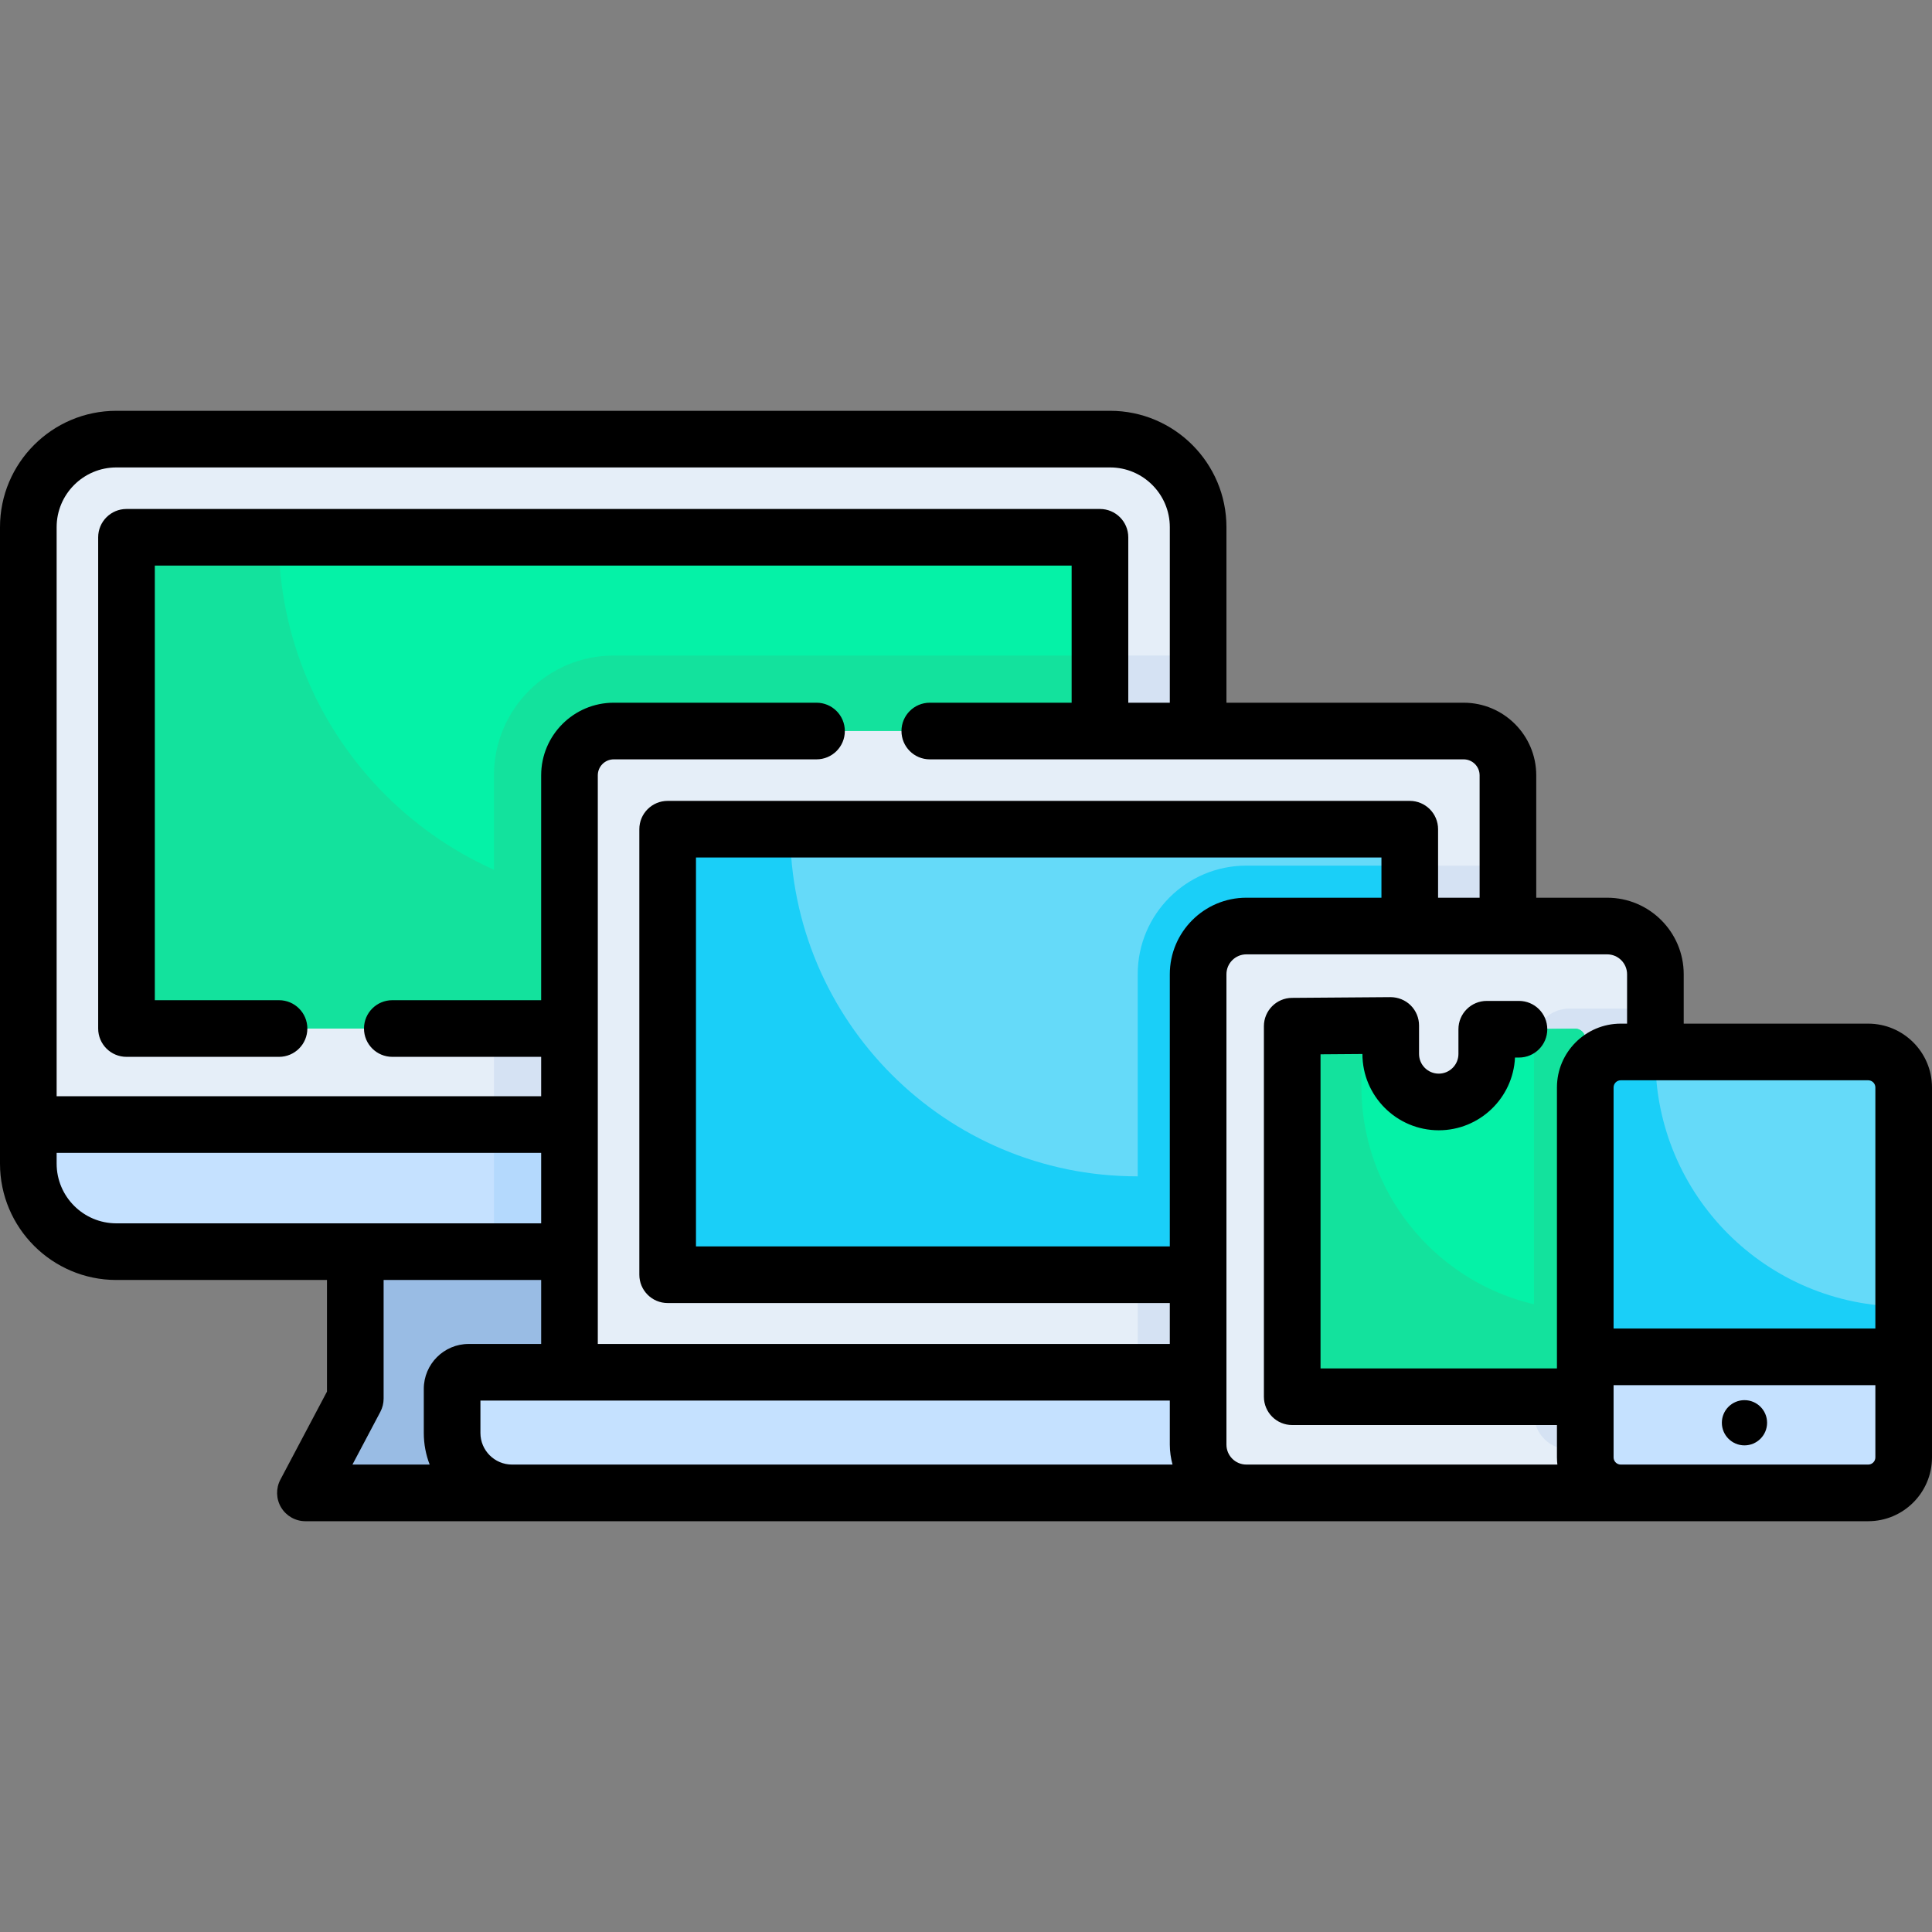 <svg id="Capa_1" enable-background="new 0 0 511.676 511.676" height="512" viewBox="0 0 511.676 511.676" width="512" xmlns="http://www.w3.org/2000/svg"><rect x="0" y="0" width="511.676" height="511.676" fill="#808080" stroke="none"/><path d="m150.823 395.38h-61.875c-3.657 0-6.001-3.892-4.29-7.124l9.44-17.839v-50.925h56.725z" fill="#99bce4"/><path d="m150.823 331.492h-120.01c-12.875 0-23.313-10.438-23.313-23.313v-168.569c0-12.875 10.437-23.313 23.313-23.313h263.189c12.875 0 23.313 10.438 23.313 23.313v53.999 137.883z" fill="#e5eef8"/><path d="m130.823 205.333v126.159h20 166.491v-137.884-20h-154.767c-17.492 0-31.724 14.232-31.724 31.725z" fill="#d5e2f3"/><path d="m150.823 272.395h-115.001c-1.283 0-2.322-1.04-2.322-2.322v-125.454c0-1.283 1.04-2.322 2.322-2.322h253.17c1.283 0 2.322 1.04 2.322 2.322v48.989 76.464c0 1.283-1.04 2.322-2.322 2.322h-138.169z" fill="#05f2a7"/><path d="m162.547 173.608c-17.493 0-31.724 14.231-31.724 31.725v67.062h20 138.169c1.283 0 2.322-1.04 2.322-2.322v-76.464-20h-128.767z" fill="#13e29d"/><path d="m191.114 238.754h-20.867c-53.271 0-96.456-43.185-96.456-96.456h-37.969c-1.283 0-2.322 1.04-2.322 2.322v125.453c0 1.283 1.04 2.322 2.322 2.322h115.001 138.169c1.283 0 2.322-1.04 2.322-2.322v-31.319z" fill="#13e29d"/><path d="m7.5 297.833v10.346c0 12.875 10.437 23.313 23.313 23.313h120.01 166.491v-33.659z" fill="#c5e1ff"/><path d="m130.823 331.492h20 166.492v-33.659h-186.492z" fill="#b4d9fd"/><path d="m317.315 374.599h-166.492v-169.266c0-6.475 5.249-11.724 11.724-11.724h225.093c6.475 0 11.724 5.249 11.724 11.724v39.921 129.346h-82.049z" fill="#e5eef8"/><path d="m317.315 374.599h82.049v-129.345-16h-69.278c-15.865 0-28.771 12.907-28.771 28.771v116.574z" fill="#d5e2f3"/><path d="m317.315 363.436h-30.325-162.859c-2.426 0-4.393 1.967-4.393 4.393v11.684c0 8.763 7.104 15.866 15.866 15.866h151.386 43.096 27.523v-31.944h-40.294z" fill="#c5e1ff"/><path d="m373.364 245.254v-22.102c0-1.957-1.586-3.543-3.543-3.543h-189.455c-1.957 0-3.543 1.586-3.543 3.543v110.905c0 1.957 1.586 3.543 3.543 3.543h136.948 52.506c1.957 0 3.543-1.586 3.543-3.543v-88.803z" fill="#65daf9"/><path d="m330.086 229.254c-15.89 0-28.771 12.881-28.771 28.771v53.52h-.124c-50.776 0-91.937-41.162-91.937-91.937h-28.887c-1.957 0-3.543 1.586-3.543 3.543v110.905c0 1.957 1.586 3.543 3.543 3.543h120.948 16 52.506c1.957 0 3.543-1.586 3.543-3.543v-22.511-66.292-16h-43.278z" fill="#1acff8"/><path d="m425.648 395.38h-95.562c-7.054 0-12.772-5.718-12.772-12.772v-124.583c0-7.054 5.718-12.771 12.772-12.771h95.562c7.054 0 12.772 5.718 12.772 12.771v20.579 116.776z" fill="#e5eef8"/><path d="m415.661 267.105c-5.192 0-9.401 4.209-9.401 9.401v97.974c0 5.192 4.209 9.401 9.401 9.401h22.758v-105.277-11.499z" fill="#d5e2f3"/><path d="m402.285 272.586h-5.831c-1.49 0-2.698 1.208-2.698 2.698v3.847c0 7.023-5.694 12.717-12.717 12.717-7.023 0-12.717-5.694-12.717-12.717v-4.827c0-1.498-1.22-2.709-2.718-2.698l-20.693.154c-1.482.011-2.678 1.216-2.678 2.698v91.001c0 2.461 1.995 4.455 4.455 4.455h73.156v-94.792c0-1.502-1.226-2.714-2.727-2.698z" fill="#05f2a7"/><path d="m417.118 272.425-9.968.108c-.565 1.208-.89 2.551-.89 3.973v93.409h13.585v-94.792c0-1.502-1.226-2.715-2.727-2.698z" fill="#13e29d"/><path d="m419.845 346.988c-32.743 0-59.287-26.544-59.287-59.287v-16.057l-15.646.117c-1.482.011-2.678 1.216-2.678 2.698v91.001c0 2.461 1.995 4.455 4.455 4.455h73.156z" fill="#13e29d"/><path d="m494.775 278.604h-65.528c-5.192 0-9.401 4.209-9.401 9.401v97.974c0 5.192 4.209 9.401 9.401 9.401h65.528c5.192 0 9.401-4.209 9.401-9.401v-97.974c0-5.192-4.209-9.401-9.401-9.401z" fill="#65daf9"/><path d="m504.176 346.03c-36.316 0-65.756-29.44-65.756-65.756v-1.67h-9.173c-5.192 0-9.401 4.209-9.401 9.401v97.974c0 5.192 4.209 9.401 9.401 9.401h65.528c5.192 0 9.401-4.209 9.401-9.401z" fill="#1acff8"/><path d="m419.845 359.351v26.628c0 5.192 4.209 9.401 9.401 9.401h65.528c5.192 0 9.401-4.209 9.401-9.401v-26.628z" fill="#c5e1ff"/><path d="m494.775 271.104h-48.855v-13.079c0-11.178-9.094-20.271-20.271-20.271h-18.785v-32.421c0-10.601-8.624-19.225-19.224-19.225h-62.825v-46.498c0-16.99-13.822-30.813-30.813-30.813h-263.189c-16.99 0-30.813 13.822-30.813 30.813v168.569c0 16.99 13.823 30.813 30.813 30.813h55.785v29.563l-12.339 23.317c-1.23 2.325-1.153 5.124.204 7.377 1.356 2.253 3.794 3.631 6.425 3.631h413.887c9.319 0 16.901-7.582 16.901-16.901v-97.974c0-9.319-7.582-16.901-16.901-16.901zm1.901 16.901v63.846h-69.331v-63.846c0-1.048.853-1.901 1.901-1.901h65.528c1.049 0 1.902.853 1.902 1.901zm-65.756-29.98v13.079h-1.673c-9.319 0-16.901 7.582-16.901 16.901v74.409h-62.611v-83.19l11.089-.083c.005 11.143 9.073 20.206 20.217 20.206 10.828 0 19.695-8.556 20.194-19.262h1.051c4.142 0 7.5-3.358 7.5-7.5s-3.358-7.5-7.5-7.5h-8.529c-4.142 0-7.5 3.358-7.5 7.5v6.545c0 2.876-2.34 5.217-5.217 5.217s-5.217-2.34-5.217-5.217v-7.545c0-1.999-.798-3.915-2.216-5.323-1.419-1.408-3.357-2.17-5.339-2.177l-26.089.194c-4.121.031-7.444 3.38-7.444 7.5v98.134c0 4.142 3.358 7.5 7.5 7.5h70.111v8.564c0 .643.044 1.276.114 1.901h-82.374c-2.907 0-5.271-2.365-5.271-5.271v-124.582c0-2.907 2.365-5.271 5.271-5.271h95.563c2.906 0 5.271 2.364 5.271 5.271zm-65.056-20.271h-35.778c-11.178 0-20.271 9.094-20.271 20.271v72.074h-125.492v-102.991h181.541zm-335.051-113.957h263.189c8.719 0 15.813 7.094 15.813 15.813v46.499h-11v-43.811c0-4.142-3.358-7.5-7.5-7.5h-257.815c-4.142 0-7.5 3.358-7.5 7.5v130.098c0 4.142 3.358 7.5 7.5 7.5h40.399c4.142 0 7.5-3.358 7.5-7.5s-3.358-7.5-7.5-7.5h-32.899v-115.099h242.814v36.311h-37.566c-4.142 0-7.5 3.358-7.5 7.5s3.358 7.5 7.5 7.5h141.392c2.329 0 4.224 1.895 4.224 4.225v32.421h-11v-18.146c0-4.142-3.358-7.5-7.5-7.5h-196.541c-4.142 0-7.5 3.358-7.5 7.5v117.991c0 4.142 3.358 7.5 7.5 7.5h132.991v10.836h-151.491v-150.602c0-2.33 1.895-4.225 4.224-4.225h53.701c4.142 0 7.5-3.358 7.5-7.5s-3.358-7.5-7.5-7.5h-53.701c-10.6 0-19.224 8.624-19.224 19.225v59.563h-39.424c-4.142 0-7.5 3.358-7.5 7.5s3.358 7.5 7.5 7.5h39.424v10.438h-128.323v-150.724c0-8.72 7.094-15.813 15.813-15.813zm-15.813 184.382v-2.846h128.323v18.659h-49.225-63.285c-8.719 0-15.813-7.094-15.813-15.813zm85.727 65.746c.572-1.081.871-2.285.871-3.508v-31.425h41.726v16.944h-19.192c-6.558 0-11.894 5.335-11.894 11.894v11.684c0 2.948.554 5.767 1.555 8.366h-20.45zm34.877 13.955c-4.613 0-8.367-3.753-8.367-8.366v-8.578h182.577v11.672c0 1.826.265 3.587.72 5.271h-159.711-15.219zm359.171 0h-65.528c-.126 0-.248-.014-.367-.037-.01-.002-.02-.004-.031-.006-.858-.183-1.504-.946-1.504-1.858v-19.128h69.331v19.128c0 1.048-.853 1.901-1.901 1.901z"/><circle cx="462.011" cy="376.808" r="5.989"/></svg>
